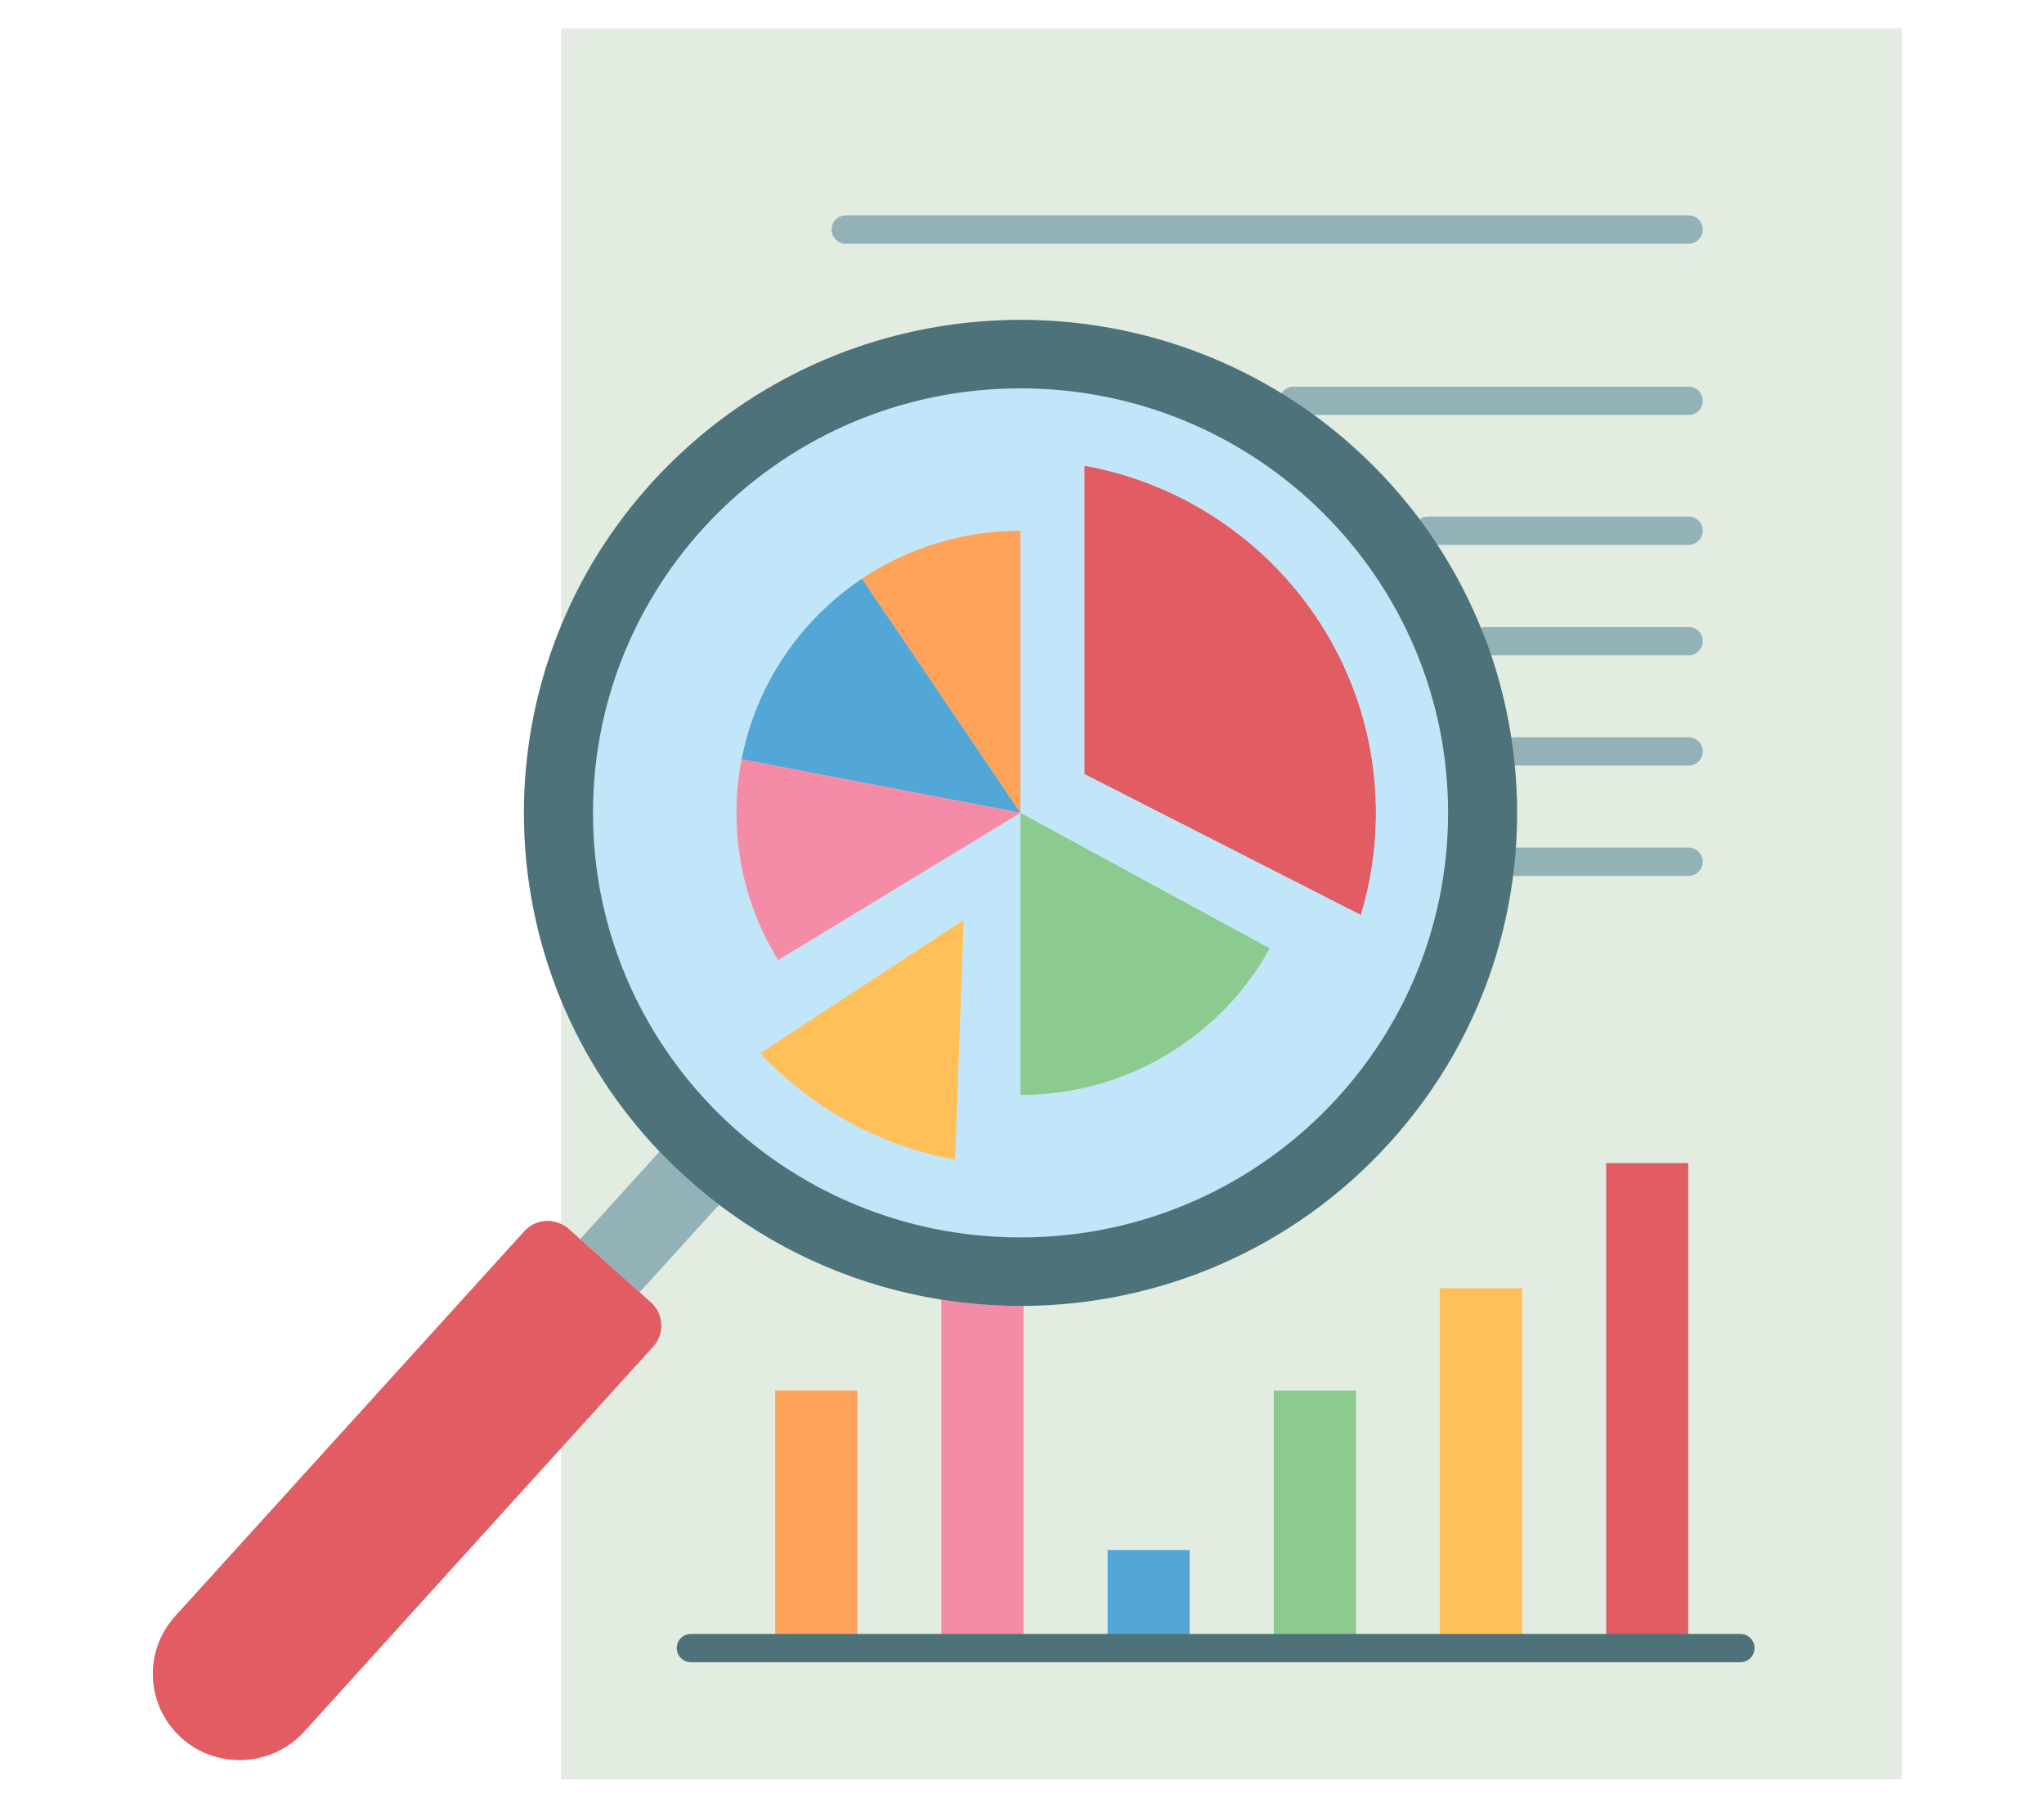<svg xmlns="http://www.w3.org/2000/svg" xmlns:xlink="http://www.w3.org/1999/xlink" width="188" zoomAndPan="magnify" viewBox="0 0 141 125.25" height="167" preserveAspectRatio="xMidYMid meet" version="1.0"><defs><clipPath id="04ea89755e"><path d="M 10 1.953 L 131.281 1.953 L 131.281 122.73 L 10 122.73 Z M 10 1.953 " clip-rule="nonzero"/></clipPath></defs><g clip-path="url(#04ea89755e)"><path fill="#e2ece1" d="M 38.715 1.953 L 38.715 43.105 L 38.727 43.105 C 35.262 51.422 35.301 60.781 38.715 69.031 L 38.715 84.434 C 37.871 84.023 36.828 84.199 36.168 84.93 L 12.078 111.488 C 9.871 113.926 10.066 117.684 12.527 119.887 C 13.664 120.91 15.105 121.406 16.523 121.406 C 18.16 121.406 19.793 120.754 20.98 119.449 L 38.715 99.879 L 38.715 122.73 L 131.18 122.73 L 131.18 1.953 Z M 38.715 1.953 " fill-opacity="1" fill-rule="nonzero"/></g><path fill="#e2ece1" d="M 45.496 79.434 L 40.02 85.473 L 39.242 84.773 C 39.074 84.625 38.902 84.52 38.715 84.434 L 38.715 69.031 C 40.273 72.793 42.539 76.328 45.496 79.434 Z M 45.496 79.434 " fill-opacity="1" fill-rule="nonzero"/><path fill="#e15c63" d="M 110.797 80.223 L 116.457 80.223 L 116.457 113.68 L 110.797 113.68 Z M 110.797 80.223 " fill-opacity="1" fill-rule="nonzero"/><path fill="#ffc05a" d="M 99.324 88.855 L 104.996 88.855 L 104.996 113.68 L 99.324 113.68 Z M 99.324 88.855 " fill-opacity="1" fill-rule="nonzero"/><path fill="#e15c63" d="M 94.918 56.07 C 94.918 58.523 94.551 60.891 93.879 63.121 L 74.801 53.398 L 74.801 32.117 C 86.242 34.184 94.918 44.117 94.918 56.07 Z M 94.918 56.07 " fill-opacity="1" fill-rule="nonzero"/><path fill="#8bcb8f" d="M 87.867 95.914 L 93.539 95.914 L 93.539 113.68 L 87.867 113.68 Z M 87.867 95.914 " fill-opacity="1" fill-rule="nonzero"/><path fill="#c2e6f9" d="M 51.16 52.379 C 50.914 53.574 50.801 54.801 50.801 56.07 C 50.801 59.789 51.852 63.277 53.68 66.227 L 70.395 56.07 L 70.395 75.531 C 77.816 75.531 84.266 71.438 87.594 65.418 L 70.395 56.07 L 70.395 36.609 C 66.344 36.609 62.582 37.824 59.457 39.918 C 55.215 42.766 52.152 47.207 51.16 52.379 Z M 70.395 26.789 C 86.688 26.789 99.891 39.898 99.891 56.07 C 99.891 72.246 86.688 85.355 70.395 85.355 C 54.105 85.355 40.906 72.246 40.906 56.07 C 40.906 39.898 54.105 26.789 70.395 26.789 Z M 93.879 63.121 C 94.551 60.891 94.918 58.523 94.918 56.07 C 94.918 44.117 86.242 34.184 74.801 32.117 L 74.801 53.398 Z M 65.887 80 L 66.48 63.453 L 52.441 72.645 C 55.945 76.387 60.617 79.027 65.887 80 Z M 65.887 80 " fill-opacity="1" fill-rule="nonzero"/><path fill="#8bcb8f" d="M 70.395 56.07 L 87.594 65.418 C 84.266 71.438 77.816 75.531 70.395 75.531 Z M 70.395 56.07 " fill-opacity="1" fill-rule="nonzero"/><path fill="#52a7d7" d="M 76.406 106.922 L 82.066 106.922 L 82.066 113.68 L 76.406 113.68 Z M 76.406 106.922 " fill-opacity="1" fill-rule="nonzero"/><path fill="#f48ca7" d="M 70.605 90.082 L 70.605 113.68 L 64.934 113.68 L 64.934 89.645 C 66.812 89.945 68.711 90.09 70.605 90.082 Z M 70.605 90.082 " fill-opacity="1" fill-rule="nonzero"/><path fill="#ffa25a" d="M 70.395 36.609 L 70.395 56.07 L 59.457 39.918 C 62.582 37.824 66.344 36.609 70.395 36.609 Z M 70.395 36.609 " fill-opacity="1" fill-rule="nonzero"/><path fill="#52a7d7" d="M 59.457 39.918 L 70.395 56.07 L 51.16 52.379 C 52.152 47.207 55.215 42.766 59.457 39.918 Z M 59.457 39.918 " fill-opacity="1" fill-rule="nonzero"/><path fill="#f48ca7" d="M 70.395 56.07 L 53.68 66.227 C 51.852 63.277 50.801 59.789 50.801 56.07 C 50.801 54.801 50.914 53.574 51.16 52.379 Z M 70.395 56.07 " fill-opacity="1" fill-rule="nonzero"/><path fill="#ffc05a" d="M 66.48 63.453 L 65.887 80 C 60.617 79.027 55.945 76.387 52.441 72.645 Z M 66.48 63.453 " fill-opacity="1" fill-rule="nonzero"/><path fill="#ffa25a" d="M 53.473 95.914 L 59.145 95.914 L 59.145 113.68 L 53.473 113.68 Z M 53.473 95.914 " fill-opacity="1" fill-rule="nonzero"/><path fill="#93b2b8" d="M 49.602 83.098 L 44.125 89.137 L 40.02 85.473 L 45.496 79.434 C 46.121 80.086 46.781 80.73 47.473 81.344 C 48.164 81.957 48.871 82.551 49.602 83.098 Z M 49.602 83.098 " fill-opacity="1" fill-rule="nonzero"/><path fill="#e15c63" d="M 44.902 89.836 C 45.797 90.637 45.867 92 45.059 92.887 L 38.715 99.879 L 20.98 119.449 C 19.793 120.754 18.16 121.406 16.523 121.406 C 15.105 121.406 13.664 120.91 12.527 119.887 C 10.066 117.684 9.871 113.926 12.078 111.488 L 36.168 84.93 C 36.828 84.199 37.871 84.023 38.715 84.434 C 38.902 84.52 39.074 84.625 39.242 84.773 L 40.02 85.473 L 44.125 89.137 Z M 44.902 89.836 " fill-opacity="1" fill-rule="nonzero"/><path fill="#4d727a" d="M 120.059 112.707 L 47.656 112.707 C 47.117 112.707 46.684 113.145 46.684 113.68 C 46.684 114.219 47.117 114.656 47.656 114.656 L 120.059 114.656 C 120.594 114.656 121.031 114.219 121.031 113.68 C 121.031 113.145 120.594 112.707 120.059 112.707 Z M 120.059 112.707 " fill-opacity="1" fill-rule="nonzero"/><path fill="#93b2b8" d="M 116.488 16.809 L 58.336 16.809 C 57.801 16.809 57.363 16.371 57.363 15.832 C 57.363 15.297 57.801 14.859 58.336 14.859 L 116.488 14.859 C 117.023 14.859 117.461 15.297 117.461 15.832 C 117.461 16.371 117.023 16.809 116.488 16.809 Z M 116.488 16.809 " fill-opacity="1" fill-rule="nonzero"/><path fill="#93b2b8" d="M 116.488 28.621 L 89.219 28.621 C 88.68 28.621 88.242 28.184 88.242 27.648 C 88.242 27.109 88.68 26.672 89.219 26.672 L 116.488 26.672 C 117.023 26.672 117.461 27.109 117.461 27.648 C 117.461 28.184 117.023 28.621 116.488 28.621 Z M 116.488 28.621 " fill-opacity="1" fill-rule="nonzero"/><path fill="#93b2b8" d="M 116.488 37.582 L 98.5 37.582 C 97.961 37.582 97.523 37.145 97.523 36.609 C 97.523 36.07 97.961 35.633 98.5 35.633 L 116.488 35.633 C 117.023 35.633 117.461 36.07 117.461 36.609 C 117.461 37.145 117.023 37.582 116.488 37.582 Z M 116.488 37.582 " fill-opacity="1" fill-rule="nonzero"/><path fill="#93b2b8" d="M 116.488 45.199 L 102.527 45.199 C 101.988 45.199 101.547 44.762 101.547 44.227 C 101.547 43.688 101.98 43.25 102.516 43.25 L 116.488 43.25 C 117.023 43.25 117.461 43.688 117.461 44.227 C 117.461 44.762 117.023 45.199 116.488 45.199 Z M 116.488 45.199 " fill-opacity="1" fill-rule="nonzero"/><path fill="#93b2b8" d="M 116.488 52.805 L 104.383 52.805 C 103.848 52.805 103.41 52.371 103.41 51.832 C 103.41 51.293 103.848 50.859 104.383 50.859 L 116.488 50.859 C 117.023 50.859 117.461 51.293 117.461 51.832 C 117.461 52.371 117.023 52.805 116.488 52.805 Z M 116.488 52.805 " fill-opacity="1" fill-rule="nonzero"/><path fill="#93b2b8" d="M 116.488 60.414 L 104.492 60.414 C 103.953 60.414 103.52 59.977 103.52 59.438 C 103.52 58.902 103.953 58.465 104.492 58.465 L 116.488 58.465 C 117.023 58.465 117.461 58.902 117.461 59.438 C 117.461 59.977 117.023 60.414 116.488 60.414 Z M 116.488 60.414 " fill-opacity="1" fill-rule="nonzero"/><path fill="#4d727a" d="M 104.387 51.832 C 105.582 61.289 102.789 71.195 95.852 78.832 C 89.141 86.234 79.906 90.023 70.605 90.082 C 68.711 90.09 66.812 89.945 64.934 89.645 C 59.496 88.785 54.223 86.605 49.602 83.098 C 48.871 82.551 48.164 81.957 47.473 81.344 C 46.781 80.73 46.121 80.086 45.496 79.434 C 42.539 76.328 40.273 72.793 38.715 69.031 C 35.301 60.781 35.262 51.422 38.727 43.105 C 40.176 39.598 42.246 36.285 44.941 33.316 C 56.422 20.652 75.305 18.551 89.219 27.648 C 90.648 28.574 92.02 29.625 93.324 30.793 C 95.309 32.566 97.039 34.523 98.5 36.609 C 100.184 39.004 101.523 41.566 102.516 44.227 L 102.527 44.227 C 103.441 46.688 104.062 49.242 104.387 51.832 Z M 99.891 56.07 C 99.891 39.898 86.688 26.789 70.395 26.789 C 54.105 26.789 40.906 39.898 40.906 56.07 C 40.906 72.246 54.105 85.355 70.395 85.355 C 86.688 85.355 99.891 72.246 99.891 56.07 Z M 99.891 56.07 " fill-opacity="1" fill-rule="nonzero"/></svg>